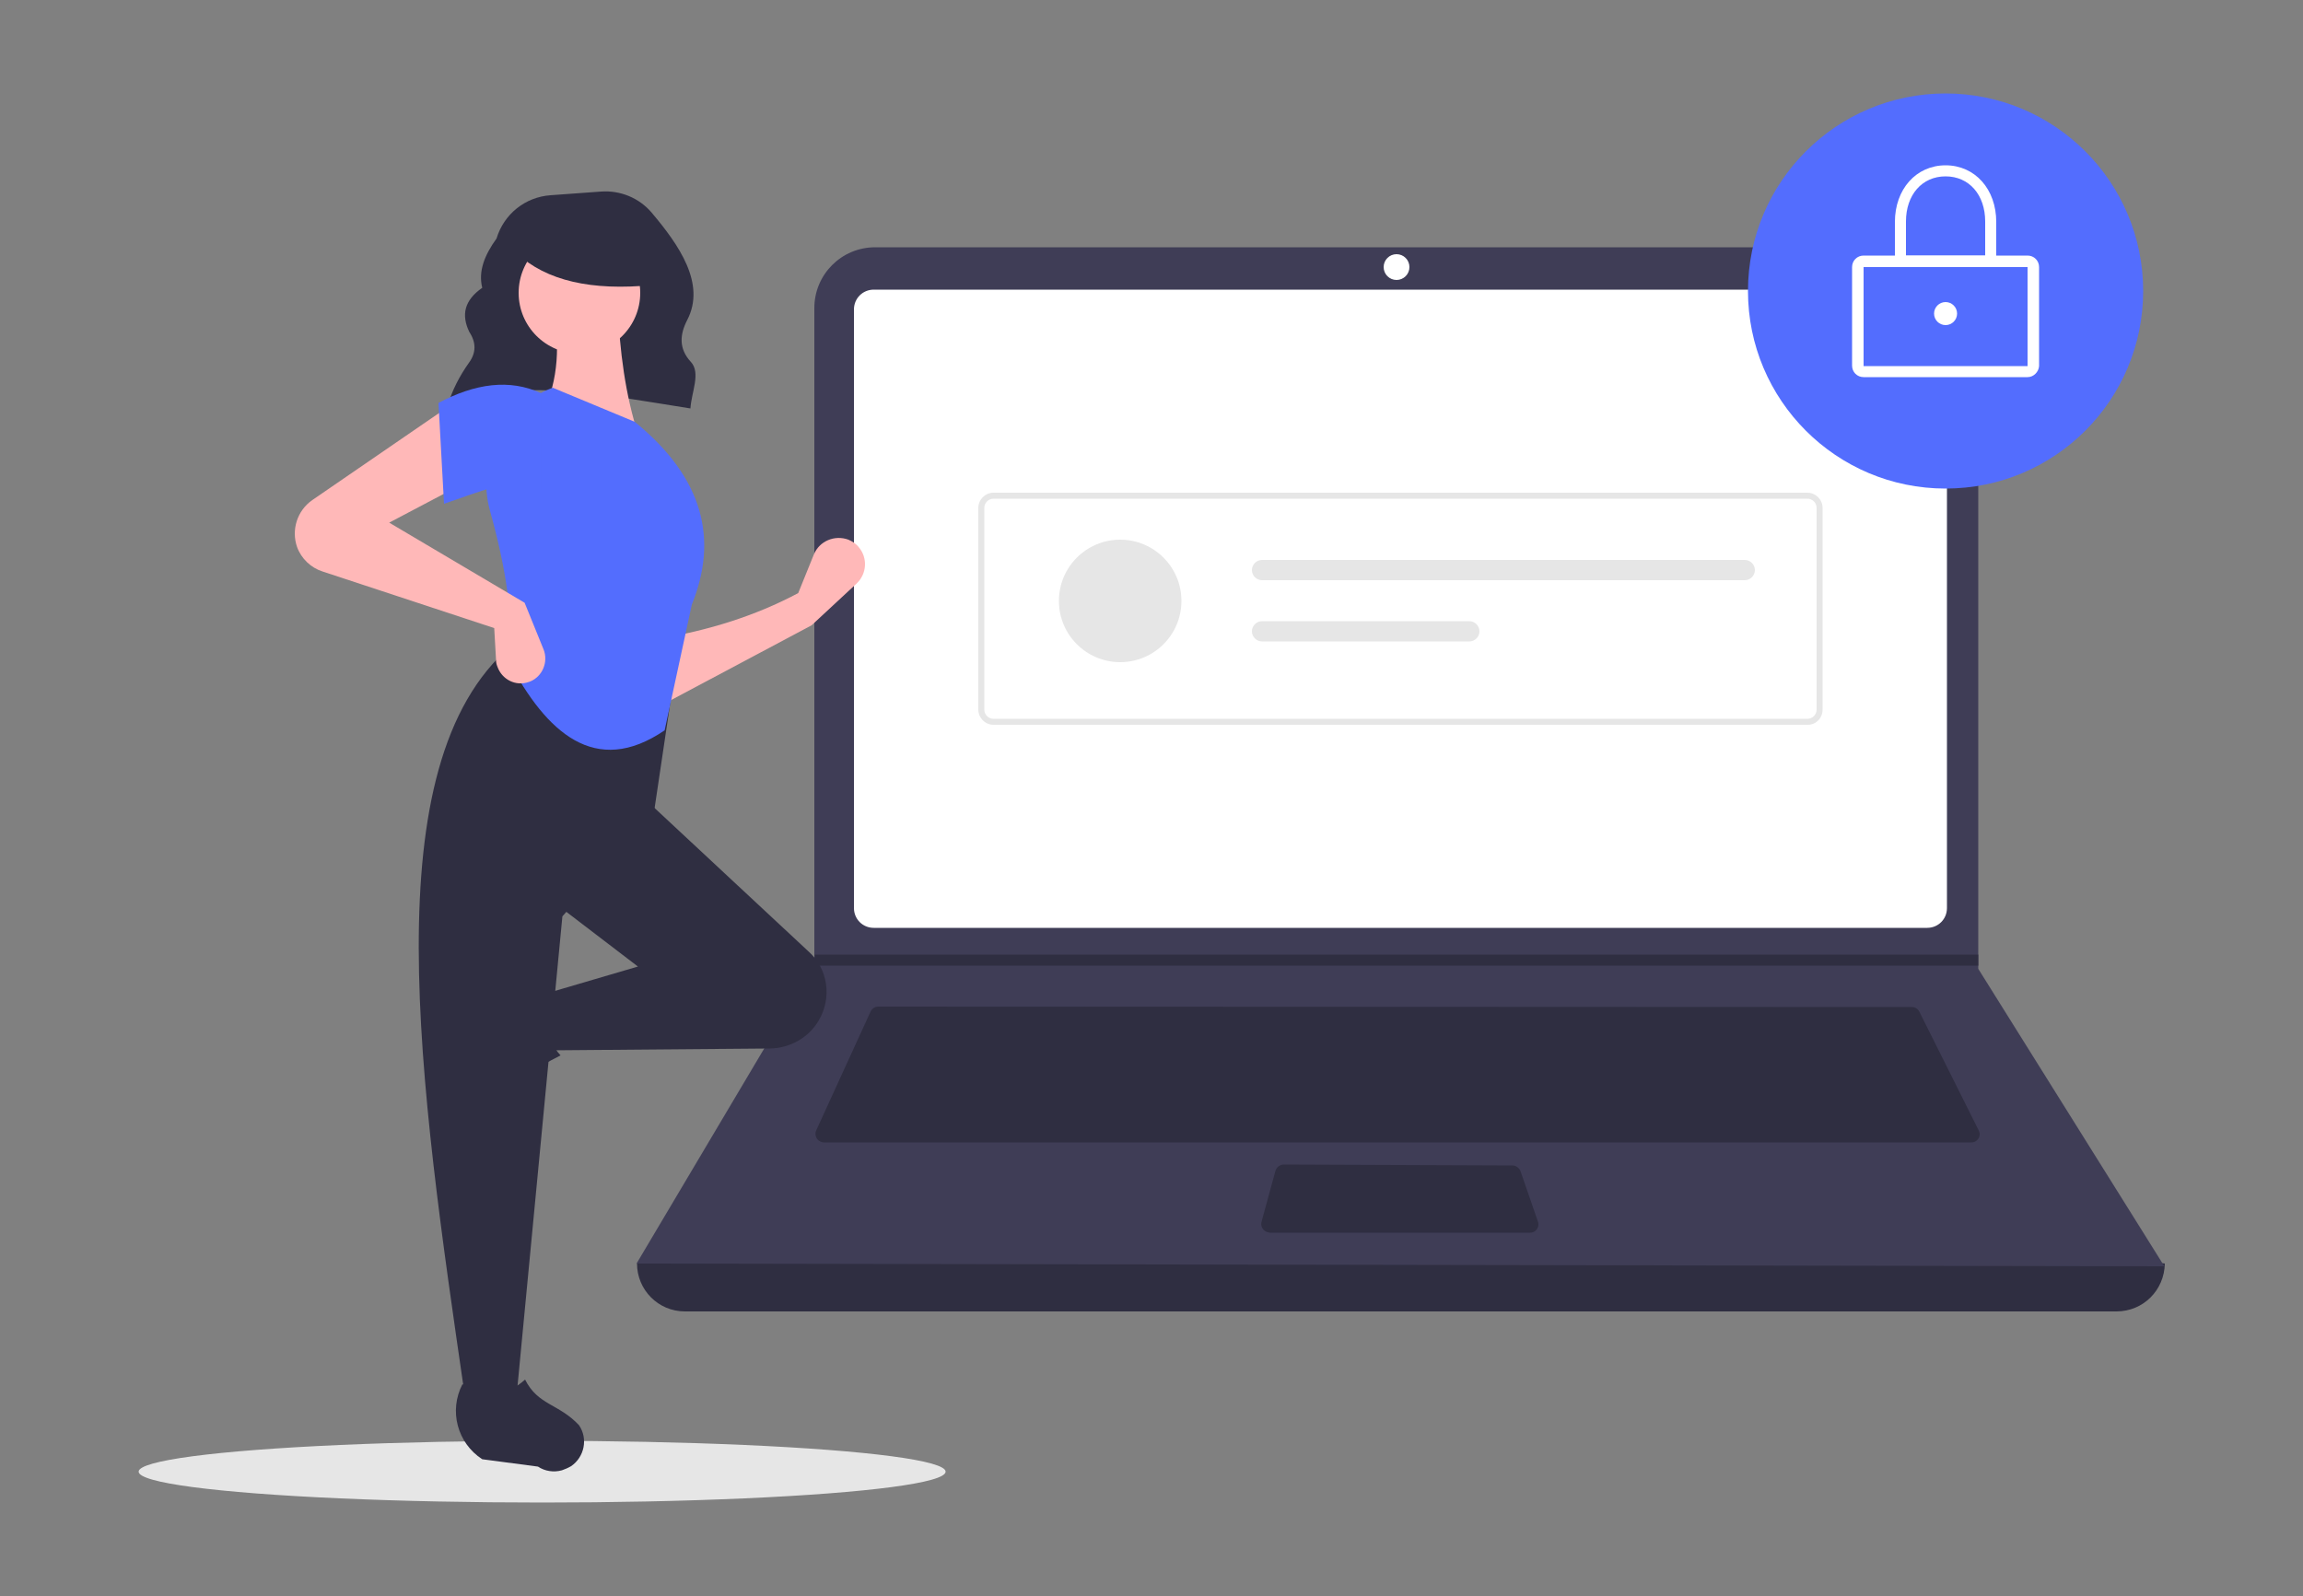 <?xml version="1.0" encoding="utf-8"?>
<!-- Generator: Adobe Illustrator 24.3.0, SVG Export Plug-In . SVG Version: 6.00 Build 0)  -->
<svg version="1.1" id="Layer_1" xmlns="http://www.w3.org/2000/svg" xmlns:xlink="http://www.w3.org/1999/xlink" x="0px" y="0px"
	 viewBox="0 0 500 346.6" style="enable-background:new 0 0 500 346.6;" xml:space="preserve">
<rect x="0" y="0" width="500" height="346.6" fill="#808080" stroke="none"/>
<style type="text/css">
	.st0{fill:#E6E6E6;}
	.st1{fill:#2F2E41;}
	.st2{fill:#3F3D56;}
	.st3{fill:#FFFFFF;}
	.st4{fill:#536DFE;}
	.st5{fill:#FFB8B8;}
</style>
<g>
	<ellipse class="st0" cx="117.7" cy="319.6" rx="87.6" ry="6.7"/>
	<path class="st1" d="M97.1,88.2c15.3-6.5,34.2-2.4,52.8,0.5c0.2-3.5,2.3-7.7,0.1-10.1c-2.7-2.9-2.4-6-0.8-9.1
		c4.1-7.9-1.8-16.3-7.7-23.3c-2.7-3.2-6.8-4.9-11-4.6l-11,0.8c-5.5,0.4-10.1,4.1-11.7,9.4l0,0c-2.6,3.6-4,7.1-3.1,10.7
		c-3.9,2.7-4.6,5.9-2.8,9.6c1.5,2.3,1.5,4.5-0.1,6.7c-2,2.8-3.6,5.9-4.6,9.2L97.1,88.2z"/>
	<path class="st1" d="M459.5,284.8H148.7c-5.8,0-10.4-4.7-10.4-10.4l0,0l0,0c112.7-13.1,223.3-13.1,331.7,0l0,0
		C469.9,280.2,465.3,284.8,459.5,284.8L459.5,284.8z"/>
	<path class="st2" d="M469.9,275l-331.7-0.6l38.4-64.7l0.2-0.3V66.9c0-7.3,5.9-13.2,13.2-13.2c0,0,0,0,0,0h226.3
		c7.3,0,13.2,5.9,13.2,13.2c0,0,0,0,0,0v143.5L469.9,275z"/>
	<path class="st3" d="M189.7,62.9c-2.4,0-4.3,1.9-4.3,4.3v130c0,2.4,1.9,4.3,4.3,4.3h228.7c2.4,0,4.3-1.9,4.3-4.3v-130
		c0-2.4-1.9-4.3-4.3-4.3L189.7,62.9z"/>
	<path class="st1" d="M190.7,218.6c-0.7,0-1.4,0.4-1.7,1.1l-11.8,25.8c-0.4,0.9,0,2,0.9,2.4c0.2,0.1,0.5,0.2,0.8,0.2H428
		c1,0,1.8-0.8,1.8-1.8c0-0.3-0.1-0.6-0.2-0.8l-12.9-25.8c-0.3-0.6-0.9-1-1.6-1L190.7,218.6z"/>
	<circle class="st3" cx="303.2" cy="58" r="2.8"/>
	<path class="st1" d="M278.7,252.9c-0.8,0-1.6,0.6-1.8,1.4l-3,11c-0.3,1,0.3,2,1.3,2.3c0.2,0,0.3,0.1,0.5,0.1h56.5
		c1,0,1.8-0.8,1.8-1.8c0-0.2,0-0.4-0.1-0.6l-3.8-11c-0.3-0.7-1-1.2-1.7-1.2L278.7,252.9z"/>
	<polygon class="st1" points="429.5,207.3 429.5,209.7 176.7,209.7 176.9,209.4 176.9,207.3 	"/>
	<circle class="st4" cx="422.4" cy="63.2" r="42.9"/>
	<path class="st3" d="M440.2,81.9h-35.6c-1.4,0-2.5-1.1-2.5-2.5V58c0-1.4,1.1-2.5,2.5-2.5h35.6c1.4,0,2.5,1.1,2.5,2.5v21.5
		C442.6,80.8,441.5,81.9,440.2,81.9z M404.6,58v21.5h35.6l0-21.5L404.6,58z"/>
	<path class="st3" d="M433.5,58h-22.1v-9.8c0-7.1,4.6-12.3,11-12.3c6.4,0,11,5.2,11,12.3V58z M413.8,55.5H431v-7.4
		c0-5.8-3.5-9.8-8.6-9.8c-5.1,0-8.6,4-8.6,9.8L413.8,55.5z"/>
	<circle class="st3" cx="422.4" cy="68.1" r="2.5"/>
	<path class="st0" d="M392.5,157.4H215.7c-1.8,0-3.3-1.5-3.3-3.3v-43.8c0-1.8,1.5-3.3,3.3-3.3h176.7c1.8,0,3.3,1.5,3.3,3.3v43.8
		C395.7,155.9,394.3,157.4,392.5,157.4z M215.7,108.3c-1.1,0-2,0.9-2,2v43.8c0,1.1,0.9,2,2,2h176.7c1.1,0,2-0.9,2-2v-43.8
		c0-1.1-0.9-2-2-2L215.7,108.3z"/>
	<circle class="st0" cx="243.2" cy="130.5" r="13.3"/>
	<path class="st0" d="M274,121.6c-1.2,0-2.2,1-2.2,2.2c0,1.2,1,2.2,2.2,2.2c0,0,0,0,0,0h104.8c1.2,0,2.2-1,2.2-2.2
		c0-1.2-1-2.2-2.2-2.2H274z"/>
	<path class="st0" d="M274,134.9c-1.2,0-2.2,1-2.2,2.2s1,2.2,2.2,2.2H319c1.2,0,2.2-1,2.2-2.2s-1-2.2-2.2-2.2H274z"/>
	<path class="st5" d="M176.2,135.8l-32.7,17.4l-0.4-14.5c10.7-1.8,20.8-4.9,30.2-9.9l3.4-8.4c1.2-2.9,4.5-4.3,7.5-3.2
		c0.9,0.4,1.7,0.9,2.3,1.7l0,0c1.9,2.3,1.7,5.7-0.5,7.8L176.2,135.8z"/>
	<path class="st1" d="M96.4,236.1L96.4,236.1c-0.5-1.8-0.2-3.7,0.8-5.2l7.2-11c3.5-5.4,10.6-7.3,16.3-4.3l0,0c-3,5.1-2.6,9.6,1,13.6
		c-5.6,2.8-10.9,6.3-15.5,10.6c-2.9,2-6.9,1.2-8.9-1.7C96.9,237.5,96.6,236.8,96.4,236.1z"/>
	<path class="st1" d="M177.7,221.7L177.7,221.7c-2.2,3.7-6.2,5.9-10.5,6l-47.7,0.4l-2.1-12l21.1-6.2l-17.8-13.6l19.4-22.7l35.3,32.9
		C179.8,210.3,180.7,216.7,177.7,221.7z"/>
	<path class="st1" d="M112.1,303.7H101c-10-68.7-20.2-137.6,9.9-163.4l35.6,5.8l-4.5,30.2l-19.9,22.7L112.1,303.7z"/>
	<path class="st1" d="M122,319.3L122,319.3c-1.8,0.5-3.7,0.2-5.2-0.8l-12.1-1.6c-5.4-3.5-7.3-10.5-4.3-16.3l0,0
		c5.1,3,9.6,2.6,13.6-1c2.8,5.6,7.3,5.2,11.7,9.9c2,2.9,1.2,6.9-1.7,8.9C123.3,318.8,122.6,319.1,122,319.3z"/>
	<path class="st5" d="M138.6,94.5l-20.7-5c3.4-7,3.7-14.9,2.1-23.2l14.1-0.4C134.5,76.3,135.8,85.9,138.6,94.5z"/>
	<path class="st4" d="M144.3,158.6c-15.1,10.3-25.7,0.4-33.8-14.9c1.1-9.4-0.7-20.5-4.1-32.7c-3.1-11.1,2.8-22.8,13.6-26.8l0,0
		l17.8,7.4c15.1,12.3,18.1,25.6,12.4,39.7L144.3,158.6z"/>
	<path class="st5" d="M101,104.8l-16.5,8.7l29.4,17.4l4.1,10.1c1.1,2.7-0.2,5.9-2.9,7c-0.1,0-0.2,0.1-0.3,0.1l0,0
		c-2.8,1-5.8-0.5-6.8-3.3c-0.2-0.5-0.3-0.9-0.3-1.4l-0.4-7l-37.3-12.3c-2.5-0.8-4.6-2.8-5.5-5.3l0,0c-1.3-3.7,0-7.9,3.3-10.2
		l30-20.6L101,104.8z"/>
	<path class="st4" d="M117.5,106.5c-6.9-3-13.2,0.3-21.1,2.9l-1.2-21.9c7.9-4.2,15.4-5.3,22.3-2.1L117.5,106.5z"/>
	<circle class="st5" cx="125.8" cy="63.6" r="13.2"/>
	<path class="st1" d="M141.6,61.9c-13.1,1.3-23-0.9-29.4-6.9v-4.9h28.3L141.6,61.9z"/>
</g>
</svg>
